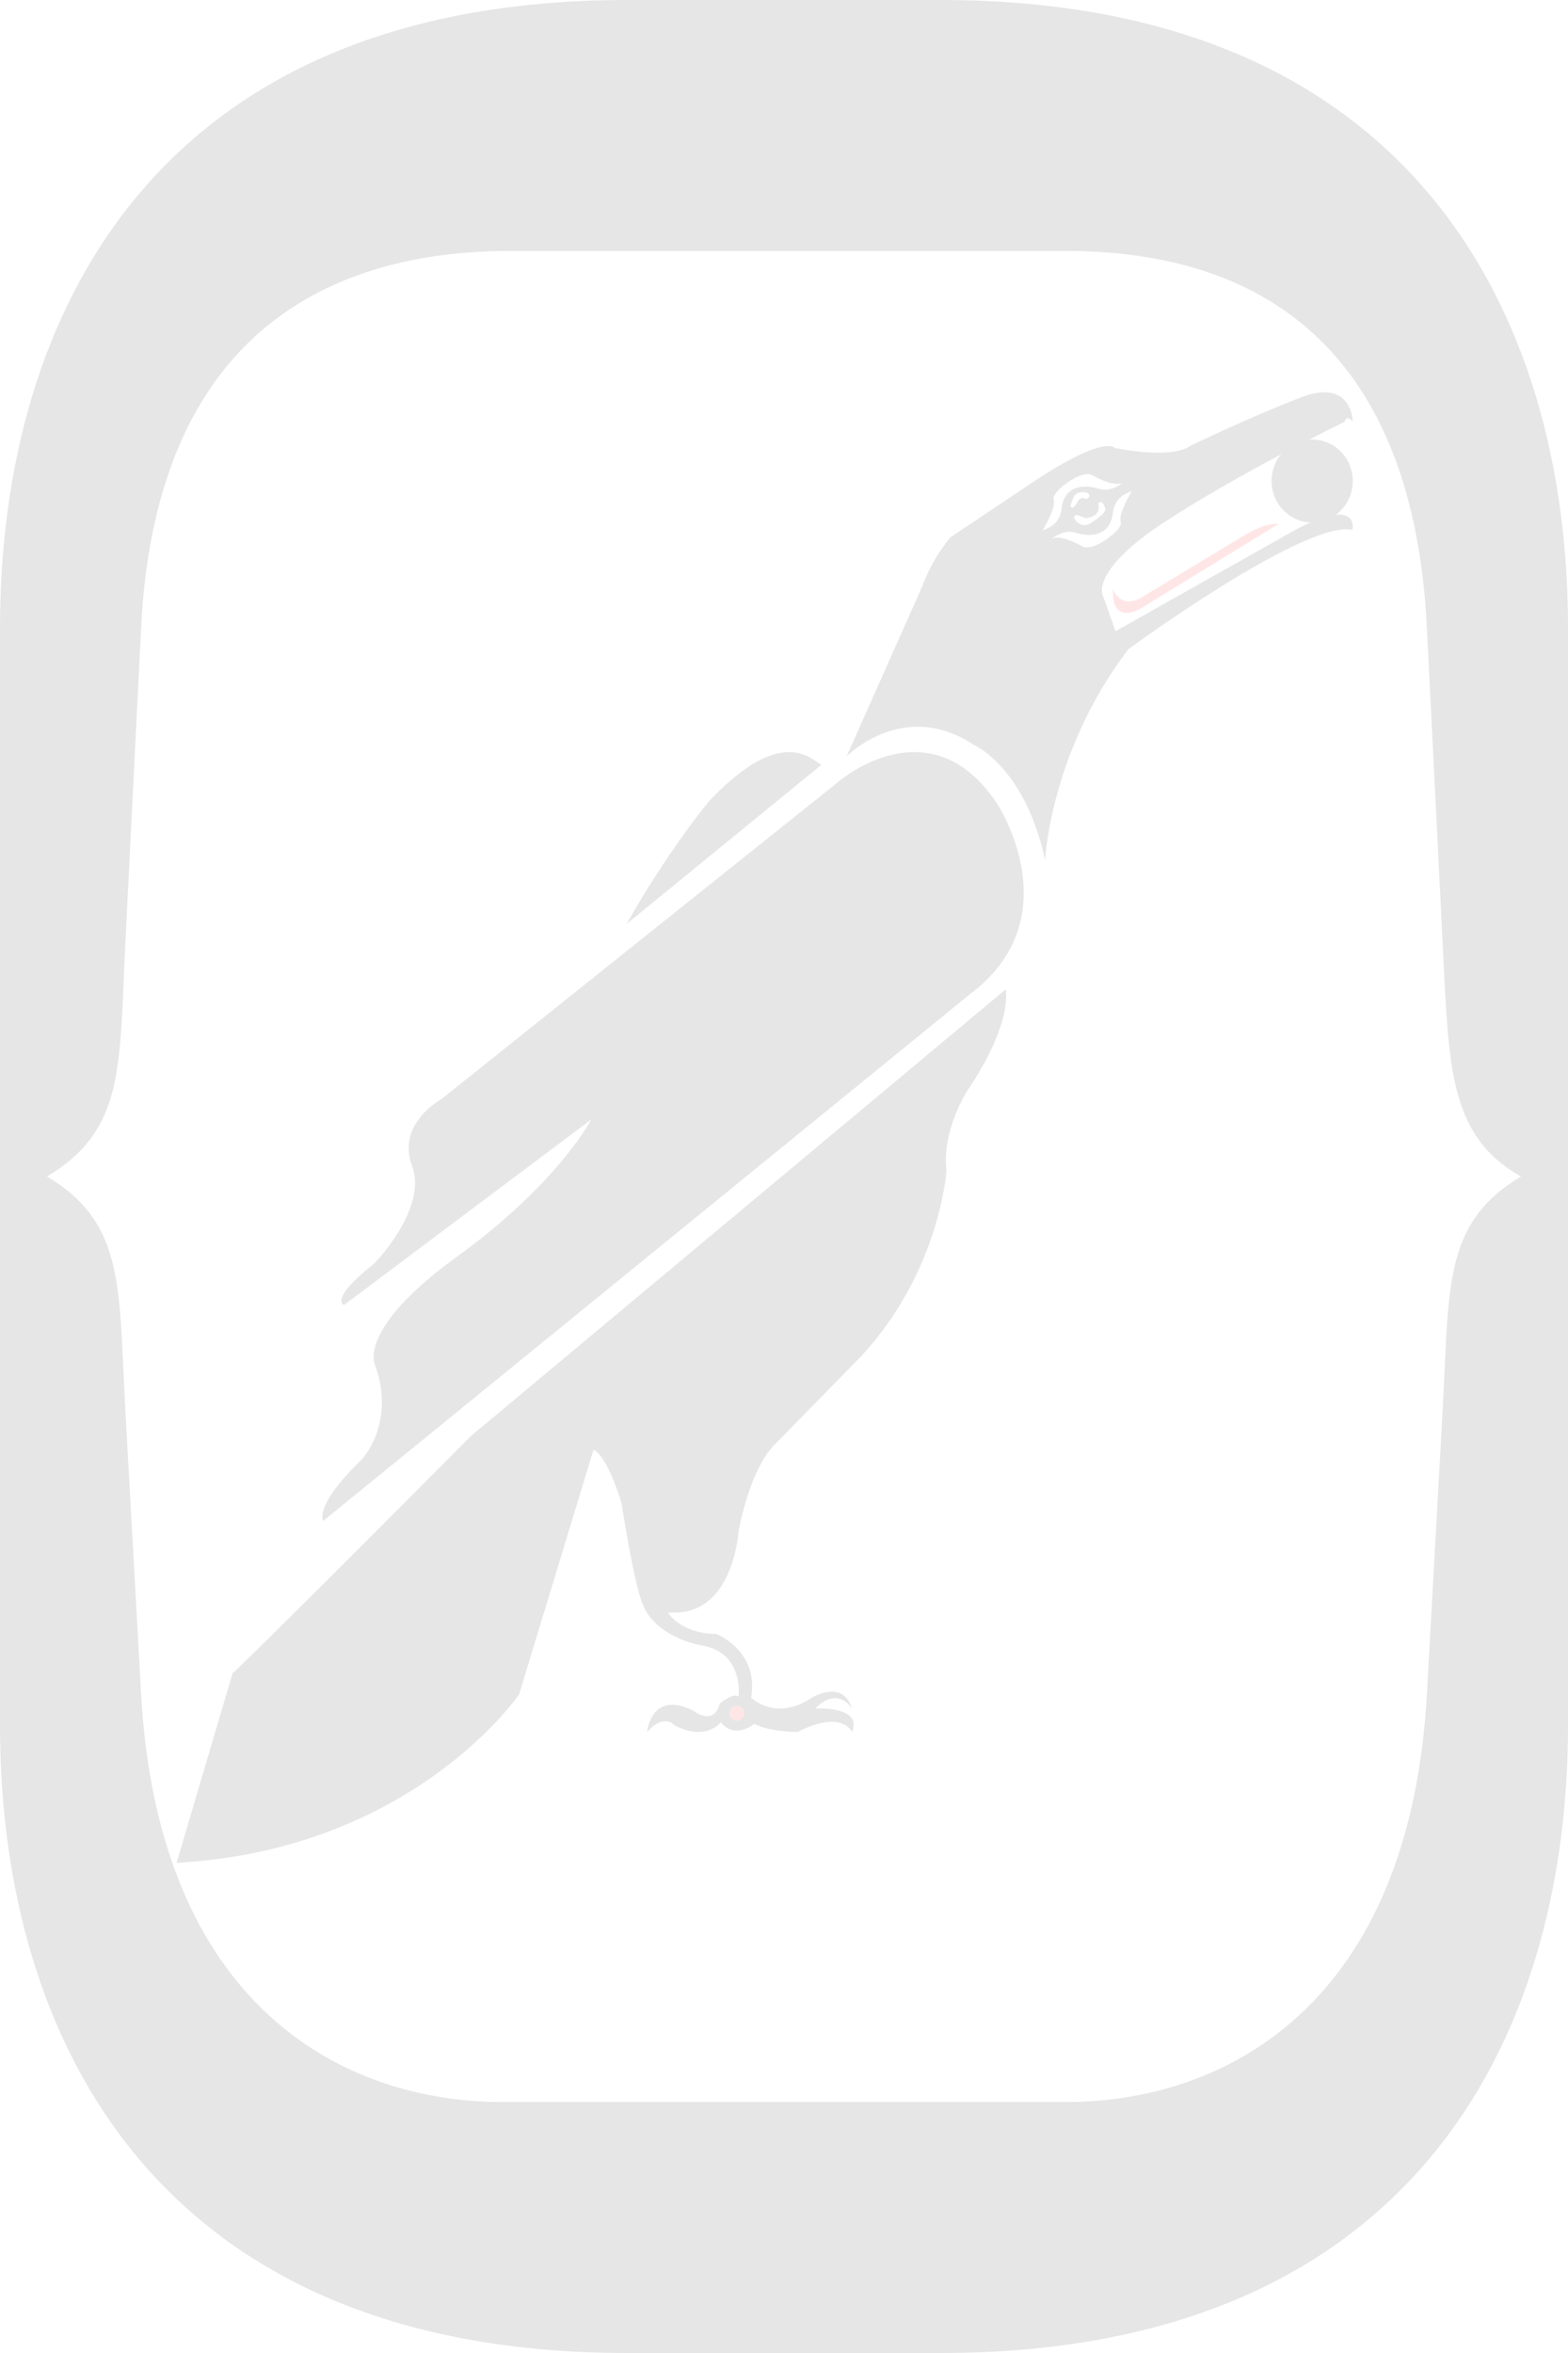 <?xml version="1.0" encoding="UTF-8" standalone="no"?>
<!-- Created with Inkscape (http://www.inkscape.org/) -->

<svg
   xmlns:dc="http://purl.org/dc/elements/1.1/"
   xmlns:cc="http://creativecommons.org/ns#"
   xmlns:rdf="http://www.w3.org/1999/02/22-rdf-syntax-ns#"
   xmlns:svg="http://www.w3.org/2000/svg"
   xmlns="http://www.w3.org/2000/svg"
   version="1.1"
   width="400"
   height="600"
   id="svg2">
  <defs
     id="defs4">
    <clipPath
       id="clipPath16">
      <path
         d="M 0,792 612,792 612,0 0,0 0,792 z"
         id="path18" />
    </clipPath>
    <clipPath
       id="clipPath16-7">
      <path
         d="M 0,792 612,792 612,0 0,0 0,792 z"
         id="path18-8" />
    </clipPath>
  </defs>
  <g
     transform="translate(0,-452.362)"
     id="layer1">
    <g
       transform="matrix(1.25,0,0,-1.25,150,1522.362)"
       id="g10">
      <g
         id="g3008"
         style="opacity:0.1">
        <path
           d="m 160,452.362 c -120,0 -160,80 -160,160 l 0,280 c 0,80 40,160 160,160 l 80,0 c 120,0 160,-80 160,-160 l 0,-280 C 400,532.362 360,452.362 240,452.362 z m -30,64 142,0 c 40,0 88.005,16.1 92,96 l 4,80 c 1.598,31.96 1.447,49.529 20,60 -20,12 -18.225,28.049 -20,60 l -4,72 c -4.438,79.877 -52,104 -92,104 l -144,0 c -40,0 -87.562,-24.123 -92,-104 l -4,-72 c -1.775,-31.951 0,-48 -20,-60 20,-12 18.402,-28.04 20,-60 l 4,-80 c 3.995,-79.9 54,-96 94,-96 z"
           transform="matrix(0.8,0,0,-0.8,-120,1217.89)"
           id="path2987"
           style="fill:#000000;fill-opacity:1;stroke:none" />
        <g
           transform="matrix(0.98,0,0,1.001,-260.695,212.727)"
           id="g12">
          <g
             clip-path="url(#clipPath16-7)"
             id="g14">
            <g
               transform="translate(409.806,535.848)"
               id="g20">
              <path
                 d="m 0,0 -28.25,-16.961 c 0,0 -6.646,-4.333 -6.196,3.713 0,0 1.255,-3.909 5.467,-1.982 l 22.351,13.207 c 0,0 4.2,2.395 6.628,2.023"
                 id="path22"
                 style="fill:#ff0000;fill-opacity:1;fill-rule:nonzero;stroke:none" />
            </g>
            <g
               transform="translate(314.709,486.832)"
               id="g24">
              <path
                 d="m 0,0 c -1.167,-0.333 -7.167,9.5 -23.5,-7.5 0,0 -8.167,-9.5 -17.167,-25 L 0,0 z"
                 id="path26"
                 style="fill:#000000;fill-opacity:1;fill-rule:nonzero;stroke:none" />
            </g>
            <g
               transform="translate(266.709,414.511)"
               id="g28">
              <path
                 d="m 0,0 -51.5,-37.833 c 0,0 -3.333,1 6.333,8.5 0,0 11.167,11.166 7.834,19.833 -3.334,8.667 6.166,13.667 6.166,13.667 L 51.5,68.833 c 0,0 19,16.167 33,-4.5 0,0 15.667,-23.166 -5.667,-38.833 L -55.833,-81.833 c 0,0 -2.167,2.833 8,12.5 0,0 7.166,7.333 2.833,19.166 0,0 -4.167,7.167 17,22.167 C -6.833,-13 0,0 0,0"
                 id="path30"
                 style="fill:#000000;fill-opacity:1;fill-rule:nonzero;stroke:none" />
            </g>
            <g
               transform="translate(425.276,544.604)"
               id="g32">
              <path
                 d="m 0,0 c 0,-4.669 -3.785,-8.455 -8.455,-8.455 -4.669,0 -8.454,3.786 -8.454,8.455 0,4.669 3.785,8.455 8.454,8.455 C -3.785,8.455 0,4.669 0,0"
                 id="path34"
                 style="fill:#000000;fill-opacity:1;fill-rule:nonzero;stroke:none" />
            </g>
            <g
               transform="translate(241.659,350)"
               id="g36">
              <path
                 d="m 0,0 111.333,91 c 0,0 1.667,-6.667 -8,-20.667 0,0 -5.333,-8 -4.333,-16.333 0,0 -1.333,-20.333 -17.667,-37.667 L 63,-2 c 0,0 -4.557,-3.979 -7.279,-17.323 0,0 -0.95,-16.677 -13.336,-16.677 L 41,-36 c 0,0 2.667,-4.333 10,-4.333 0,0 9,-3.334 7.333,-13 0,0 5,-5 12.667,0 0,0 6.333,3.889 8.333,-2.223 0,0 -2.87,4.778 -7.666,0 0,0 10,0.556 7.666,-4.777 0,0 -2,4.666 -11.333,0 0,0 -6,0 -9,1.666 0,0 -4,-3.333 -7,0.334 0,0 -2.896,-4 -9.615,-0.667 0,0 -2.052,2.667 -5.718,-1.333 0,0 0.797,8.666 9.666,4.333 0,0 4.167,-3.333 5.5,1.5 0,0 2.943,2.333 3.888,1.333 0,0 1.112,8.667 -7.054,10.334 0,0 -9.834,1.333 -12.834,8.333 0,0 -1.5,2.333 -4.5,20.833 0,0 -2.833,9.5 -5.833,10.834 L 10.008,-52.667 c 0,0 -22,-31.666 -71.333,-34.333 l 11.665,38.61 c 0,0 5.327,4.723 49.66,48.39"
                 id="path38"
                 style="fill:#000000;fill-opacity:1;fill-rule:nonzero;stroke:none" />
            </g>
            <g
               transform="translate(298.557,293.5)"
               id="g40">
              <path
                 d="m 0,0 c 0,-0.86 -0.697,-1.557 -1.557,-1.557 -0.859,0 -1.556,0.697 -1.556,1.557 0,0.86 0.697,1.557 1.556,1.557 C -0.697,1.557 0,0.86 0,0"
                 id="path42"
                 style="fill:#ff0000;fill-opacity:1;fill-rule:nonzero;stroke:none" />
            </g>
            <g
               transform="translate(369,531.25)"
               id="g44">
              <path
                 d="m 0,0 c 0,0 -4.75,2.75 -6.5,1.5 0,0 2.5,2.25 5.25,1.25 0,0 6.925,-2.25 7.588,4.25 0,0 0.162,3.25 3.912,4.25 0,0 -3,-4.702 -2.25,-6.351 C 8,4.899 8.175,4 6.338,2.5 6.338,2.5 2.25,-1 0,0 m -2.5,8.167 c 0.083,0.75 0.417,1.312 0.417,1.312 0.5,2.146 2.916,1.521 2.916,1.521 1.334,-0.583 0,-1.333 0,-1.333 C -0.583,10.417 -1.083,9 -1.083,9 -2,7.333 -2.5,8.167 -2.5,8.167 M -0.167,6.083 C 0.185,5.919 0.509,5.835 0.811,5.802 c 0.212,0.017 3.163,0.297 2.47,2.979 0,0 0.662,1.165 1.444,-0.973 C 4.732,7.796 4.734,7.782 4.74,7.77 4.741,7.768 4.741,7.767 4.742,7.765 L 4.741,7.764 C 5.123,6.876 1.917,4.899 1.917,4.899 -0.417,3.298 -1.75,5.781 -1.75,5.781 -1.833,6.978 -0.167,6.083 -0.167,6.083 M -8.299,3.336 c 0,0 3,4.702 2.25,6.351 0,0 -0.175,0.899 1.663,2.399 0,0 4.087,3.5 6.337,2.5 0,0 4.75,-2.75 6.5,-1.5 0,0 -2.5,-2.25 -5.25,-1.25 0,0 -6.925,2.25 -7.587,-4.25 0,0 -0.163,-3.25 -3.913,-4.25 M 44.543,3.522 6.876,-17.253 4.209,-9.919 c 0,0 -2.666,5 13,15 15.667,10 37.334,20.333 37.334,20.333 0,0 0.466,1.667 1.733,0 0,0 -0.067,9 -10.733,5 -10.667,-4 -23.334,-10 -23.334,-10 0,0 -2.833,-2.667 -15.5,-0.333 0,0 -1.833,2.833 -16.333,-6.5 L -27.457,1.914 c 0,0 -3.667,-4 -5.834,-9.833 l -15.833,-34.834 c 0,0 11.833,11.834 26.5,2.334 0,0 10.667,-4.5 14.833,-23.5 0,0 1,22 17.334,43 0,0 20.326,14.598 34.838,21.23 4.979,2.276 9.274,3.614 11.828,3.103 0,0 1.667,6.883 -11.666,0.108"
                 id="path46"
                 style="fill:#000000;fill-opacity:1;fill-rule:nonzero;stroke:none" />
            </g>
          </g>
        </g>
      </g>
    </g>
  </g>
</svg>
